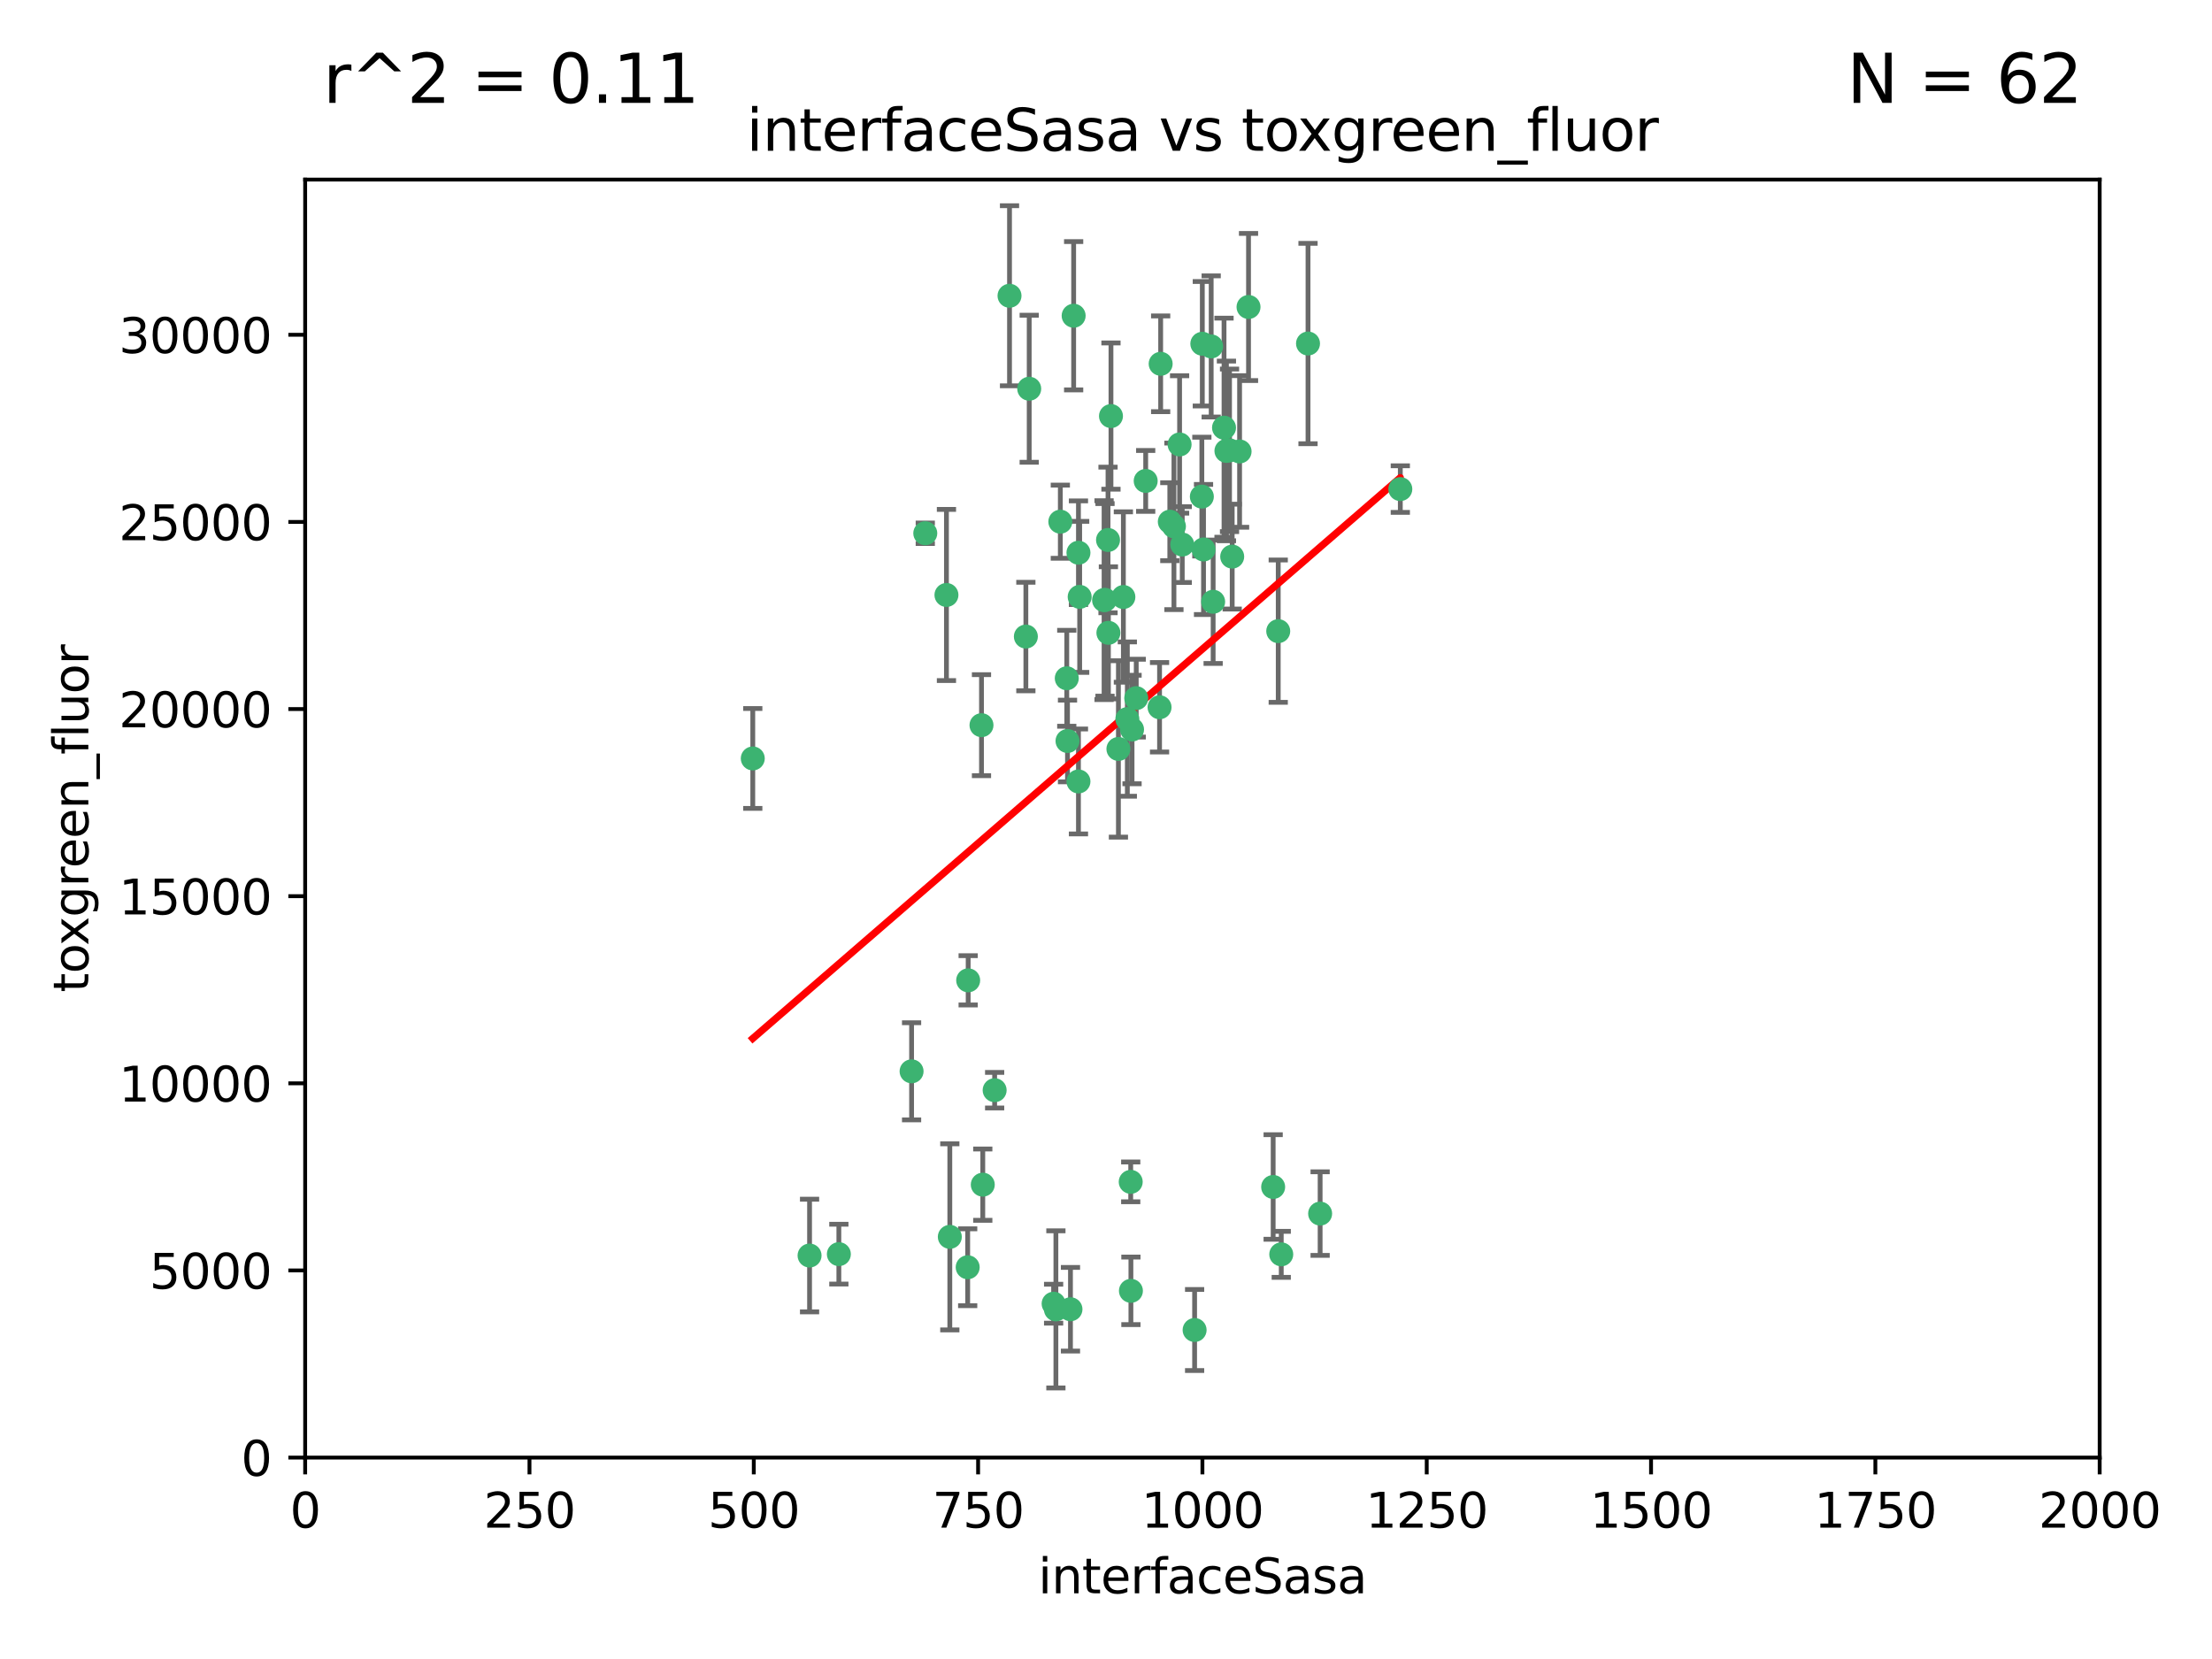 <?xml version="1.0" encoding="utf-8" standalone="no"?>
<!DOCTYPE svg PUBLIC "-//W3C//DTD SVG 1.1//EN"
  "http://www.w3.org/Graphics/SVG/1.1/DTD/svg11.dtd">
<svg xmlns:xlink="http://www.w3.org/1999/xlink" width="460.8pt" height="345.6pt" viewBox="0 0 460.8 345.6" xmlns="http://www.w3.org/2000/svg" version="1.1">
 <defs>
  <style type="text/css">*{stroke-linejoin: round; stroke-linecap: butt}</style>
 </defs>
 <g id="figure_1">
  <g id="patch_1">
   <path d="M 0 345.6 
L 460.8 345.6 
L 460.8 0 
L 0 0 
z
" style="fill: #ffffff"/>
  </g>
  <g id="axes_1">
   <g id="patch_2">
    <path d="M 63.571 303.64 
L 437.4 303.64 
L 437.4 37.411 
L 63.571 37.411 
z
" style="fill: #ffffff"/>
   </g>
   <g id="PathCollection_1">
    <defs>
     <path id="mad2e705e73" d="M 0 1.118 
C 0.297 1.118 0.581 1 0.791 0.791 
C 1 0.581 1.118 0.297 1.118 0 
C 1.118 -0.297 1 -0.581 0.791 -0.791 
C 0.581 -1 0.297 -1.118 0 -1.118 
C -0.297 -1.118 -0.581 -1 -0.791 -0.791 
C -1 -0.581 -1.118 -0.297 -1.118 0 
C -1.118 0.297 -1 0.581 -0.791 0.791 
C -0.581 1 -0.297 1.118 0 1.118 
z
" style="stroke: #3cb371"/>
    </defs>
    <g clip-path="url(#pe45b1c98a4)">
     <use xlink:href="#mad2e705e73" x="243.693" y="108.677" style="fill: #3cb371; stroke: #3cb371"/>
     <use xlink:href="#mad2e705e73" x="272.484" y="71.562" style="fill: #3cb371; stroke: #3cb371"/>
     <use xlink:href="#mad2e705e73" x="231.435" y="86.676" style="fill: #3cb371; stroke: #3cb371"/>
     <use xlink:href="#mad2e705e73" x="266.28" y="131.48" style="fill: #3cb371; stroke: #3cb371"/>
     <use xlink:href="#mad2e705e73" x="250.716" y="114.467" style="fill: #3cb371; stroke: #3cb371"/>
     <use xlink:href="#mad2e705e73" x="254.987" y="89.097" style="fill: #3cb371; stroke: #3cb371"/>
     <use xlink:href="#mad2e705e73" x="220.886" y="108.676" style="fill: #3cb371; stroke: #3cb371"/>
     <use xlink:href="#mad2e705e73" x="214.404" y="80.98" style="fill: #3cb371; stroke: #3cb371"/>
     <use xlink:href="#mad2e705e73" x="174.75" y="261.259" style="fill: #3cb371; stroke: #3cb371"/>
     <use xlink:href="#mad2e705e73" x="241.787" y="75.786" style="fill: #3cb371; stroke: #3cb371"/>
     <use xlink:href="#mad2e705e73" x="252.721" y="125.356" style="fill: #3cb371; stroke: #3cb371"/>
     <use xlink:href="#mad2e705e73" x="252.312" y="72.167" style="fill: #3cb371; stroke: #3cb371"/>
     <use xlink:href="#mad2e705e73" x="258.229" y="94.046" style="fill: #3cb371; stroke: #3cb371"/>
     <use xlink:href="#mad2e705e73" x="223.66" y="65.773" style="fill: #3cb371; stroke: #3cb371"/>
     <use xlink:href="#mad2e705e73" x="232.987" y="156.019" style="fill: #3cb371; stroke: #3cb371"/>
     <use xlink:href="#mad2e705e73" x="241.557" y="147.335" style="fill: #3cb371; stroke: #3cb371"/>
     <use xlink:href="#mad2e705e73" x="230.194" y="124.965" style="fill: #3cb371; stroke: #3cb371"/>
     <use xlink:href="#mad2e705e73" x="246.284" y="113.441" style="fill: #3cb371; stroke: #3cb371"/>
     <use xlink:href="#mad2e705e73" x="255.489" y="93.933" style="fill: #3cb371; stroke: #3cb371"/>
     <use xlink:href="#mad2e705e73" x="256.689" y="115.953" style="fill: #3cb371; stroke: #3cb371"/>
     <use xlink:href="#mad2e705e73" x="244.553" y="109.646" style="fill: #3cb371; stroke: #3cb371"/>
     <use xlink:href="#mad2e705e73" x="250.368" y="103.453" style="fill: #3cb371; stroke: #3cb371"/>
     <use xlink:href="#mad2e705e73" x="256.134" y="93.812" style="fill: #3cb371; stroke: #3cb371"/>
     <use xlink:href="#mad2e705e73" x="234.02" y="124.367" style="fill: #3cb371; stroke: #3cb371"/>
     <use xlink:href="#mad2e705e73" x="238.669" y="100.184" style="fill: #3cb371; stroke: #3cb371"/>
     <use xlink:href="#mad2e705e73" x="245.731" y="92.588" style="fill: #3cb371; stroke: #3cb371"/>
     <use xlink:href="#mad2e705e73" x="266.908" y="261.303" style="fill: #3cb371; stroke: #3cb371"/>
     <use xlink:href="#mad2e705e73" x="222.381" y="154.361" style="fill: #3cb371; stroke: #3cb371"/>
     <use xlink:href="#mad2e705e73" x="291.711" y="101.886" style="fill: #3cb371; stroke: #3cb371"/>
     <use xlink:href="#mad2e705e73" x="224.916" y="124.337" style="fill: #3cb371; stroke: #3cb371"/>
     <use xlink:href="#mad2e705e73" x="260.091" y="63.953" style="fill: #3cb371; stroke: #3cb371"/>
     <use xlink:href="#mad2e705e73" x="250.465" y="71.61" style="fill: #3cb371; stroke: #3cb371"/>
     <use xlink:href="#mad2e705e73" x="204.462" y="151.067" style="fill: #3cb371; stroke: #3cb371"/>
     <use xlink:href="#mad2e705e73" x="201.688" y="204.22" style="fill: #3cb371; stroke: #3cb371"/>
     <use xlink:href="#mad2e705e73" x="204.731" y="246.787" style="fill: #3cb371; stroke: #3cb371"/>
     <use xlink:href="#mad2e705e73" x="192.753" y="111.087" style="fill: #3cb371; stroke: #3cb371"/>
     <use xlink:href="#mad2e705e73" x="222.228" y="141.297" style="fill: #3cb371; stroke: #3cb371"/>
     <use xlink:href="#mad2e705e73" x="230.822" y="112.487" style="fill: #3cb371; stroke: #3cb371"/>
     <use xlink:href="#mad2e705e73" x="210.301" y="61.614" style="fill: #3cb371; stroke: #3cb371"/>
     <use xlink:href="#mad2e705e73" x="224.662" y="162.792" style="fill: #3cb371; stroke: #3cb371"/>
     <use xlink:href="#mad2e705e73" x="275.007" y="252.814" style="fill: #3cb371; stroke: #3cb371"/>
     <use xlink:href="#mad2e705e73" x="236.699" y="145.439" style="fill: #3cb371; stroke: #3cb371"/>
     <use xlink:href="#mad2e705e73" x="265.222" y="247.267" style="fill: #3cb371; stroke: #3cb371"/>
     <use xlink:href="#mad2e705e73" x="230.901" y="131.829" style="fill: #3cb371; stroke: #3cb371"/>
     <use xlink:href="#mad2e705e73" x="213.706" y="132.603" style="fill: #3cb371; stroke: #3cb371"/>
     <use xlink:href="#mad2e705e73" x="235.59" y="268.906" style="fill: #3cb371; stroke: #3cb371"/>
     <use xlink:href="#mad2e705e73" x="201.587" y="263.993" style="fill: #3cb371; stroke: #3cb371"/>
     <use xlink:href="#mad2e705e73" x="224.662" y="115.142" style="fill: #3cb371; stroke: #3cb371"/>
     <use xlink:href="#mad2e705e73" x="219.488" y="271.584" style="fill: #3cb371; stroke: #3cb371"/>
     <use xlink:href="#mad2e705e73" x="248.859" y="277.063" style="fill: #3cb371; stroke: #3cb371"/>
     <use xlink:href="#mad2e705e73" x="235.826" y="151.97" style="fill: #3cb371; stroke: #3cb371"/>
     <use xlink:href="#mad2e705e73" x="229.998" y="125.024" style="fill: #3cb371; stroke: #3cb371"/>
     <use xlink:href="#mad2e705e73" x="219.963" y="272.768" style="fill: #3cb371; stroke: #3cb371"/>
     <use xlink:href="#mad2e705e73" x="189.899" y="223.176" style="fill: #3cb371; stroke: #3cb371"/>
     <use xlink:href="#mad2e705e73" x="197.864" y="257.661" style="fill: #3cb371; stroke: #3cb371"/>
     <use xlink:href="#mad2e705e73" x="234.846" y="149.795" style="fill: #3cb371; stroke: #3cb371"/>
     <use xlink:href="#mad2e705e73" x="168.647" y="261.551" style="fill: #3cb371; stroke: #3cb371"/>
     <use xlink:href="#mad2e705e73" x="223" y="272.741" style="fill: #3cb371; stroke: #3cb371"/>
     <use xlink:href="#mad2e705e73" x="197.163" y="123.943" style="fill: #3cb371; stroke: #3cb371"/>
     <use xlink:href="#mad2e705e73" x="235.549" y="246.204" style="fill: #3cb371; stroke: #3cb371"/>
     <use xlink:href="#mad2e705e73" x="207.202" y="227.107" style="fill: #3cb371; stroke: #3cb371"/>
     <use xlink:href="#mad2e705e73" x="156.817" y="157.999" style="fill: #3cb371; stroke: #3cb371"/>
    </g>
   </g>
   <g id="matplotlib.axis_1">
    <g id="xtick_1">
     <g id="line2d_1">
      <defs>
       <path id="m0ae14be71b" d="M 0 0 
L 0 3.5 
" style="stroke: #000000; stroke-width: 0.8"/>
      </defs>
      <g>
       <use xlink:href="#m0ae14be71b" x="63.571" y="303.64" style="stroke: #000000; stroke-width: 0.8"/>
      </g>
     </g>
     <g id="text_1">
      <!-- 0 -->
      <g transform="translate(60.39 318.238)scale(0.1 -0.1)">
       <defs>
        <path id="DejaVuSans-30" d="M 2034 4250 
Q 1547 4250 1301 3770 
Q 1056 3291 1056 2328 
Q 1056 1369 1301 889 
Q 1547 409 2034 409 
Q 2525 409 2770 889 
Q 3016 1369 3016 2328 
Q 3016 3291 2770 3770 
Q 2525 4250 2034 4250 
z
M 2034 4750 
Q 2819 4750 3233 4129 
Q 3647 3509 3647 2328 
Q 3647 1150 3233 529 
Q 2819 -91 2034 -91 
Q 1250 -91 836 529 
Q 422 1150 422 2328 
Q 422 3509 836 4129 
Q 1250 4750 2034 4750 
z
" transform="scale(0.016)"/>
       </defs>
       <use xlink:href="#DejaVuSans-30"/>
      </g>
     </g>
    </g>
    <g id="xtick_2">
     <g id="line2d_2">
      <g>
       <use xlink:href="#m0ae14be71b" x="110.3" y="303.64" style="stroke: #000000; stroke-width: 0.8"/>
      </g>
     </g>
     <g id="text_2">
      <!-- 250 -->
      <g transform="translate(100.756 318.238)scale(0.1 -0.1)">
       <defs>
        <path id="DejaVuSans-32" d="M 1228 531 
L 3431 531 
L 3431 0 
L 469 0 
L 469 531 
Q 828 903 1448 1529 
Q 2069 2156 2228 2338 
Q 2531 2678 2651 2914 
Q 2772 3150 2772 3378 
Q 2772 3750 2511 3984 
Q 2250 4219 1831 4219 
Q 1534 4219 1204 4116 
Q 875 4013 500 3803 
L 500 4441 
Q 881 4594 1212 4672 
Q 1544 4750 1819 4750 
Q 2544 4750 2975 4387 
Q 3406 4025 3406 3419 
Q 3406 3131 3298 2873 
Q 3191 2616 2906 2266 
Q 2828 2175 2409 1742 
Q 1991 1309 1228 531 
z
" transform="scale(0.016)"/>
        <path id="DejaVuSans-35" d="M 691 4666 
L 3169 4666 
L 3169 4134 
L 1269 4134 
L 1269 2991 
Q 1406 3038 1543 3061 
Q 1681 3084 1819 3084 
Q 2600 3084 3056 2656 
Q 3513 2228 3513 1497 
Q 3513 744 3044 326 
Q 2575 -91 1722 -91 
Q 1428 -91 1123 -41 
Q 819 9 494 109 
L 494 744 
Q 775 591 1075 516 
Q 1375 441 1709 441 
Q 2250 441 2565 725 
Q 2881 1009 2881 1497 
Q 2881 1984 2565 2268 
Q 2250 2553 1709 2553 
Q 1456 2553 1204 2497 
Q 953 2441 691 2322 
L 691 4666 
z
" transform="scale(0.016)"/>
       </defs>
       <use xlink:href="#DejaVuSans-32"/>
       <use xlink:href="#DejaVuSans-35" x="63.623"/>
       <use xlink:href="#DejaVuSans-30" x="127.246"/>
      </g>
     </g>
    </g>
    <g id="xtick_3">
     <g id="line2d_3">
      <g>
       <use xlink:href="#m0ae14be71b" x="157.028" y="303.64" style="stroke: #000000; stroke-width: 0.8"/>
      </g>
     </g>
     <g id="text_3">
      <!-- 500 -->
      <g transform="translate(147.485 318.238)scale(0.1 -0.1)">
       <use xlink:href="#DejaVuSans-35"/>
       <use xlink:href="#DejaVuSans-30" x="63.623"/>
       <use xlink:href="#DejaVuSans-30" x="127.246"/>
      </g>
     </g>
    </g>
    <g id="xtick_4">
     <g id="line2d_4">
      <g>
       <use xlink:href="#m0ae14be71b" x="203.757" y="303.64" style="stroke: #000000; stroke-width: 0.8"/>
      </g>
     </g>
     <g id="text_4">
      <!-- 750 -->
      <g transform="translate(194.213 318.238)scale(0.1 -0.1)">
       <defs>
        <path id="DejaVuSans-37" d="M 525 4666 
L 3525 4666 
L 3525 4397 
L 1831 0 
L 1172 0 
L 2766 4134 
L 525 4134 
L 525 4666 
z
" transform="scale(0.016)"/>
       </defs>
       <use xlink:href="#DejaVuSans-37"/>
       <use xlink:href="#DejaVuSans-35" x="63.623"/>
       <use xlink:href="#DejaVuSans-30" x="127.246"/>
      </g>
     </g>
    </g>
    <g id="xtick_5">
     <g id="line2d_5">
      <g>
       <use xlink:href="#m0ae14be71b" x="250.486" y="303.64" style="stroke: #000000; stroke-width: 0.8"/>
      </g>
     </g>
     <g id="text_5">
      <!-- 1000 -->
      <g transform="translate(237.761 318.238)scale(0.1 -0.1)">
       <defs>
        <path id="DejaVuSans-31" d="M 794 531 
L 1825 531 
L 1825 4091 
L 703 3866 
L 703 4441 
L 1819 4666 
L 2450 4666 
L 2450 531 
L 3481 531 
L 3481 0 
L 794 0 
L 794 531 
z
" transform="scale(0.016)"/>
       </defs>
       <use xlink:href="#DejaVuSans-31"/>
       <use xlink:href="#DejaVuSans-30" x="63.623"/>
       <use xlink:href="#DejaVuSans-30" x="127.246"/>
       <use xlink:href="#DejaVuSans-30" x="190.869"/>
      </g>
     </g>
    </g>
    <g id="xtick_6">
     <g id="line2d_6">
      <g>
       <use xlink:href="#m0ae14be71b" x="297.214" y="303.64" style="stroke: #000000; stroke-width: 0.8"/>
      </g>
     </g>
     <g id="text_6">
      <!-- 1250 -->
      <g transform="translate(284.489 318.238)scale(0.1 -0.1)">
       <use xlink:href="#DejaVuSans-31"/>
       <use xlink:href="#DejaVuSans-32" x="63.623"/>
       <use xlink:href="#DejaVuSans-35" x="127.246"/>
       <use xlink:href="#DejaVuSans-30" x="190.869"/>
      </g>
     </g>
    </g>
    <g id="xtick_7">
     <g id="line2d_7">
      <g>
       <use xlink:href="#m0ae14be71b" x="343.943" y="303.64" style="stroke: #000000; stroke-width: 0.8"/>
      </g>
     </g>
     <g id="text_7">
      <!-- 1500 -->
      <g transform="translate(331.218 318.238)scale(0.1 -0.1)">
       <use xlink:href="#DejaVuSans-31"/>
       <use xlink:href="#DejaVuSans-35" x="63.623"/>
       <use xlink:href="#DejaVuSans-30" x="127.246"/>
       <use xlink:href="#DejaVuSans-30" x="190.869"/>
      </g>
     </g>
    </g>
    <g id="xtick_8">
     <g id="line2d_8">
      <g>
       <use xlink:href="#m0ae14be71b" x="390.671" y="303.64" style="stroke: #000000; stroke-width: 0.8"/>
      </g>
     </g>
     <g id="text_8">
      <!-- 1750 -->
      <g transform="translate(377.946 318.238)scale(0.1 -0.1)">
       <use xlink:href="#DejaVuSans-31"/>
       <use xlink:href="#DejaVuSans-37" x="63.623"/>
       <use xlink:href="#DejaVuSans-35" x="127.246"/>
       <use xlink:href="#DejaVuSans-30" x="190.869"/>
      </g>
     </g>
    </g>
    <g id="xtick_9">
     <g id="line2d_9">
      <g>
       <use xlink:href="#m0ae14be71b" x="437.4" y="303.64" style="stroke: #000000; stroke-width: 0.8"/>
      </g>
     </g>
     <g id="text_9">
      <!-- 2000 -->
      <g transform="translate(424.675 318.238)scale(0.1 -0.1)">
       <use xlink:href="#DejaVuSans-32"/>
       <use xlink:href="#DejaVuSans-30" x="63.623"/>
       <use xlink:href="#DejaVuSans-30" x="127.246"/>
       <use xlink:href="#DejaVuSans-30" x="190.869"/>
      </g>
     </g>
    </g>
    <g id="text_10">
     <!-- interfaceSasa -->
     <g transform="translate(216.279 331.917)scale(0.1 -0.1)">
      <defs>
       <path id="DejaVuSans-69" d="M 603 3500 
L 1178 3500 
L 1178 0 
L 603 0 
L 603 3500 
z
M 603 4863 
L 1178 4863 
L 1178 4134 
L 603 4134 
L 603 4863 
z
" transform="scale(0.016)"/>
       <path id="DejaVuSans-6e" d="M 3513 2113 
L 3513 0 
L 2938 0 
L 2938 2094 
Q 2938 2591 2744 2837 
Q 2550 3084 2163 3084 
Q 1697 3084 1428 2787 
Q 1159 2491 1159 1978 
L 1159 0 
L 581 0 
L 581 3500 
L 1159 3500 
L 1159 2956 
Q 1366 3272 1645 3428 
Q 1925 3584 2291 3584 
Q 2894 3584 3203 3211 
Q 3513 2838 3513 2113 
z
" transform="scale(0.016)"/>
       <path id="DejaVuSans-74" d="M 1172 4494 
L 1172 3500 
L 2356 3500 
L 2356 3053 
L 1172 3053 
L 1172 1153 
Q 1172 725 1289 603 
Q 1406 481 1766 481 
L 2356 481 
L 2356 0 
L 1766 0 
Q 1100 0 847 248 
Q 594 497 594 1153 
L 594 3053 
L 172 3053 
L 172 3500 
L 594 3500 
L 594 4494 
L 1172 4494 
z
" transform="scale(0.016)"/>
       <path id="DejaVuSans-65" d="M 3597 1894 
L 3597 1613 
L 953 1613 
Q 991 1019 1311 708 
Q 1631 397 2203 397 
Q 2534 397 2845 478 
Q 3156 559 3463 722 
L 3463 178 
Q 3153 47 2828 -22 
Q 2503 -91 2169 -91 
Q 1331 -91 842 396 
Q 353 884 353 1716 
Q 353 2575 817 3079 
Q 1281 3584 2069 3584 
Q 2775 3584 3186 3129 
Q 3597 2675 3597 1894 
z
M 3022 2063 
Q 3016 2534 2758 2815 
Q 2500 3097 2075 3097 
Q 1594 3097 1305 2825 
Q 1016 2553 972 2059 
L 3022 2063 
z
" transform="scale(0.016)"/>
       <path id="DejaVuSans-72" d="M 2631 2963 
Q 2534 3019 2420 3045 
Q 2306 3072 2169 3072 
Q 1681 3072 1420 2755 
Q 1159 2438 1159 1844 
L 1159 0 
L 581 0 
L 581 3500 
L 1159 3500 
L 1159 2956 
Q 1341 3275 1631 3429 
Q 1922 3584 2338 3584 
Q 2397 3584 2469 3576 
Q 2541 3569 2628 3553 
L 2631 2963 
z
" transform="scale(0.016)"/>
       <path id="DejaVuSans-66" d="M 2375 4863 
L 2375 4384 
L 1825 4384 
Q 1516 4384 1395 4259 
Q 1275 4134 1275 3809 
L 1275 3500 
L 2222 3500 
L 2222 3053 
L 1275 3053 
L 1275 0 
L 697 0 
L 697 3053 
L 147 3053 
L 147 3500 
L 697 3500 
L 697 3744 
Q 697 4328 969 4595 
Q 1241 4863 1831 4863 
L 2375 4863 
z
" transform="scale(0.016)"/>
       <path id="DejaVuSans-61" d="M 2194 1759 
Q 1497 1759 1228 1600 
Q 959 1441 959 1056 
Q 959 750 1161 570 
Q 1363 391 1709 391 
Q 2188 391 2477 730 
Q 2766 1069 2766 1631 
L 2766 1759 
L 2194 1759 
z
M 3341 1997 
L 3341 0 
L 2766 0 
L 2766 531 
Q 2569 213 2275 61 
Q 1981 -91 1556 -91 
Q 1019 -91 701 211 
Q 384 513 384 1019 
Q 384 1609 779 1909 
Q 1175 2209 1959 2209 
L 2766 2209 
L 2766 2266 
Q 2766 2663 2505 2880 
Q 2244 3097 1772 3097 
Q 1472 3097 1187 3025 
Q 903 2953 641 2809 
L 641 3341 
Q 956 3463 1253 3523 
Q 1550 3584 1831 3584 
Q 2591 3584 2966 3190 
Q 3341 2797 3341 1997 
z
" transform="scale(0.016)"/>
       <path id="DejaVuSans-63" d="M 3122 3366 
L 3122 2828 
Q 2878 2963 2633 3030 
Q 2388 3097 2138 3097 
Q 1578 3097 1268 2742 
Q 959 2388 959 1747 
Q 959 1106 1268 751 
Q 1578 397 2138 397 
Q 2388 397 2633 464 
Q 2878 531 3122 666 
L 3122 134 
Q 2881 22 2623 -34 
Q 2366 -91 2075 -91 
Q 1284 -91 818 406 
Q 353 903 353 1747 
Q 353 2603 823 3093 
Q 1294 3584 2113 3584 
Q 2378 3584 2631 3529 
Q 2884 3475 3122 3366 
z
" transform="scale(0.016)"/>
       <path id="DejaVuSans-53" d="M 3425 4513 
L 3425 3897 
Q 3066 4069 2747 4153 
Q 2428 4238 2131 4238 
Q 1616 4238 1336 4038 
Q 1056 3838 1056 3469 
Q 1056 3159 1242 3001 
Q 1428 2844 1947 2747 
L 2328 2669 
Q 3034 2534 3370 2195 
Q 3706 1856 3706 1288 
Q 3706 609 3251 259 
Q 2797 -91 1919 -91 
Q 1588 -91 1214 -16 
Q 841 59 441 206 
L 441 856 
Q 825 641 1194 531 
Q 1563 422 1919 422 
Q 2459 422 2753 634 
Q 3047 847 3047 1241 
Q 3047 1584 2836 1778 
Q 2625 1972 2144 2069 
L 1759 2144 
Q 1053 2284 737 2584 
Q 422 2884 422 3419 
Q 422 4038 858 4394 
Q 1294 4750 2059 4750 
Q 2388 4750 2728 4690 
Q 3069 4631 3425 4513 
z
" transform="scale(0.016)"/>
       <path id="DejaVuSans-73" d="M 2834 3397 
L 2834 2853 
Q 2591 2978 2328 3040 
Q 2066 3103 1784 3103 
Q 1356 3103 1142 2972 
Q 928 2841 928 2578 
Q 928 2378 1081 2264 
Q 1234 2150 1697 2047 
L 1894 2003 
Q 2506 1872 2764 1633 
Q 3022 1394 3022 966 
Q 3022 478 2636 193 
Q 2250 -91 1575 -91 
Q 1294 -91 989 -36 
Q 684 19 347 128 
L 347 722 
Q 666 556 975 473 
Q 1284 391 1588 391 
Q 1994 391 2212 530 
Q 2431 669 2431 922 
Q 2431 1156 2273 1281 
Q 2116 1406 1581 1522 
L 1381 1569 
Q 847 1681 609 1914 
Q 372 2147 372 2553 
Q 372 3047 722 3315 
Q 1072 3584 1716 3584 
Q 2034 3584 2315 3537 
Q 2597 3491 2834 3397 
z
" transform="scale(0.016)"/>
      </defs>
      <use xlink:href="#DejaVuSans-69"/>
      <use xlink:href="#DejaVuSans-6e" x="27.783"/>
      <use xlink:href="#DejaVuSans-74" x="91.162"/>
      <use xlink:href="#DejaVuSans-65" x="130.371"/>
      <use xlink:href="#DejaVuSans-72" x="191.895"/>
      <use xlink:href="#DejaVuSans-66" x="233.008"/>
      <use xlink:href="#DejaVuSans-61" x="268.213"/>
      <use xlink:href="#DejaVuSans-63" x="329.492"/>
      <use xlink:href="#DejaVuSans-65" x="384.473"/>
      <use xlink:href="#DejaVuSans-53" x="445.996"/>
      <use xlink:href="#DejaVuSans-61" x="509.473"/>
      <use xlink:href="#DejaVuSans-73" x="570.752"/>
      <use xlink:href="#DejaVuSans-61" x="622.852"/>
     </g>
    </g>
   </g>
   <g id="matplotlib.axis_2">
    <g id="ytick_1">
     <g id="line2d_10">
      <defs>
       <path id="m71e4aaf983" d="M 0 0 
L -3.5 0 
" style="stroke: #000000; stroke-width: 0.8"/>
      </defs>
      <g>
       <use xlink:href="#m71e4aaf983" x="63.571" y="303.64" style="stroke: #000000; stroke-width: 0.8"/>
      </g>
     </g>
     <g id="text_11">
      <!-- 0 -->
      <g transform="translate(50.209 307.439)scale(0.1 -0.1)">
       <use xlink:href="#DejaVuSans-30"/>
      </g>
     </g>
    </g>
    <g id="ytick_2">
     <g id="line2d_11">
      <g>
       <use xlink:href="#m71e4aaf983" x="63.571" y="264.657" style="stroke: #000000; stroke-width: 0.8"/>
      </g>
     </g>
     <g id="text_12">
      <!-- 5000 -->
      <g transform="translate(31.121 268.457)scale(0.1 -0.1)">
       <use xlink:href="#DejaVuSans-35"/>
       <use xlink:href="#DejaVuSans-30" x="63.623"/>
       <use xlink:href="#DejaVuSans-30" x="127.246"/>
       <use xlink:href="#DejaVuSans-30" x="190.869"/>
      </g>
     </g>
    </g>
    <g id="ytick_3">
     <g id="line2d_12">
      <g>
       <use xlink:href="#m71e4aaf983" x="63.571" y="225.675" style="stroke: #000000; stroke-width: 0.8"/>
      </g>
     </g>
     <g id="text_13">
      <!-- 10000 -->
      <g transform="translate(24.759 229.474)scale(0.1 -0.1)">
       <use xlink:href="#DejaVuSans-31"/>
       <use xlink:href="#DejaVuSans-30" x="63.623"/>
       <use xlink:href="#DejaVuSans-30" x="127.246"/>
       <use xlink:href="#DejaVuSans-30" x="190.869"/>
       <use xlink:href="#DejaVuSans-30" x="254.492"/>
      </g>
     </g>
    </g>
    <g id="ytick_4">
     <g id="line2d_13">
      <g>
       <use xlink:href="#m71e4aaf983" x="63.571" y="186.692" style="stroke: #000000; stroke-width: 0.8"/>
      </g>
     </g>
     <g id="text_14">
      <!-- 15000 -->
      <g transform="translate(24.759 190.492)scale(0.1 -0.1)">
       <use xlink:href="#DejaVuSans-31"/>
       <use xlink:href="#DejaVuSans-35" x="63.623"/>
       <use xlink:href="#DejaVuSans-30" x="127.246"/>
       <use xlink:href="#DejaVuSans-30" x="190.869"/>
       <use xlink:href="#DejaVuSans-30" x="254.492"/>
      </g>
     </g>
    </g>
    <g id="ytick_5">
     <g id="line2d_14">
      <g>
       <use xlink:href="#m71e4aaf983" x="63.571" y="147.71" style="stroke: #000000; stroke-width: 0.8"/>
      </g>
     </g>
     <g id="text_15">
      <!-- 20000 -->
      <g transform="translate(24.759 151.509)scale(0.1 -0.1)">
       <use xlink:href="#DejaVuSans-32"/>
       <use xlink:href="#DejaVuSans-30" x="63.623"/>
       <use xlink:href="#DejaVuSans-30" x="127.246"/>
       <use xlink:href="#DejaVuSans-30" x="190.869"/>
       <use xlink:href="#DejaVuSans-30" x="254.492"/>
      </g>
     </g>
    </g>
    <g id="ytick_6">
     <g id="line2d_15">
      <g>
       <use xlink:href="#m71e4aaf983" x="63.571" y="108.727" style="stroke: #000000; stroke-width: 0.8"/>
      </g>
     </g>
     <g id="text_16">
      <!-- 25000 -->
      <g transform="translate(24.759 112.527)scale(0.1 -0.1)">
       <use xlink:href="#DejaVuSans-32"/>
       <use xlink:href="#DejaVuSans-35" x="63.623"/>
       <use xlink:href="#DejaVuSans-30" x="127.246"/>
       <use xlink:href="#DejaVuSans-30" x="190.869"/>
       <use xlink:href="#DejaVuSans-30" x="254.492"/>
      </g>
     </g>
    </g>
    <g id="ytick_7">
     <g id="line2d_16">
      <g>
       <use xlink:href="#m71e4aaf983" x="63.571" y="69.745" style="stroke: #000000; stroke-width: 0.8"/>
      </g>
     </g>
     <g id="text_17">
      <!-- 30000 -->
      <g transform="translate(24.759 73.544)scale(0.1 -0.1)">
       <defs>
        <path id="DejaVuSans-33" d="M 2597 2516 
Q 3050 2419 3304 2112 
Q 3559 1806 3559 1356 
Q 3559 666 3084 287 
Q 2609 -91 1734 -91 
Q 1441 -91 1130 -33 
Q 819 25 488 141 
L 488 750 
Q 750 597 1062 519 
Q 1375 441 1716 441 
Q 2309 441 2620 675 
Q 2931 909 2931 1356 
Q 2931 1769 2642 2001 
Q 2353 2234 1838 2234 
L 1294 2234 
L 1294 2753 
L 1863 2753 
Q 2328 2753 2575 2939 
Q 2822 3125 2822 3475 
Q 2822 3834 2567 4026 
Q 2313 4219 1838 4219 
Q 1578 4219 1281 4162 
Q 984 4106 628 3988 
L 628 4550 
Q 988 4650 1302 4700 
Q 1616 4750 1894 4750 
Q 2613 4750 3031 4423 
Q 3450 4097 3450 3541 
Q 3450 3153 3228 2886 
Q 3006 2619 2597 2516 
z
" transform="scale(0.016)"/>
       </defs>
       <use xlink:href="#DejaVuSans-33"/>
       <use xlink:href="#DejaVuSans-30" x="63.623"/>
       <use xlink:href="#DejaVuSans-30" x="127.246"/>
       <use xlink:href="#DejaVuSans-30" x="190.869"/>
       <use xlink:href="#DejaVuSans-30" x="254.492"/>
      </g>
     </g>
    </g>
    <g id="text_18">
     <!-- toxgreen_fluor -->
     <g transform="translate(18.401 206.72)rotate(-90)scale(0.1 -0.1)">
      <defs>
       <path id="DejaVuSans-6f" d="M 1959 3097 
Q 1497 3097 1228 2736 
Q 959 2375 959 1747 
Q 959 1119 1226 758 
Q 1494 397 1959 397 
Q 2419 397 2687 759 
Q 2956 1122 2956 1747 
Q 2956 2369 2687 2733 
Q 2419 3097 1959 3097 
z
M 1959 3584 
Q 2709 3584 3137 3096 
Q 3566 2609 3566 1747 
Q 3566 888 3137 398 
Q 2709 -91 1959 -91 
Q 1206 -91 779 398 
Q 353 888 353 1747 
Q 353 2609 779 3096 
Q 1206 3584 1959 3584 
z
" transform="scale(0.016)"/>
       <path id="DejaVuSans-78" d="M 3513 3500 
L 2247 1797 
L 3578 0 
L 2900 0 
L 1881 1375 
L 863 0 
L 184 0 
L 1544 1831 
L 300 3500 
L 978 3500 
L 1906 2253 
L 2834 3500 
L 3513 3500 
z
" transform="scale(0.016)"/>
       <path id="DejaVuSans-67" d="M 2906 1791 
Q 2906 2416 2648 2759 
Q 2391 3103 1925 3103 
Q 1463 3103 1205 2759 
Q 947 2416 947 1791 
Q 947 1169 1205 825 
Q 1463 481 1925 481 
Q 2391 481 2648 825 
Q 2906 1169 2906 1791 
z
M 3481 434 
Q 3481 -459 3084 -895 
Q 2688 -1331 1869 -1331 
Q 1566 -1331 1297 -1286 
Q 1028 -1241 775 -1147 
L 775 -588 
Q 1028 -725 1275 -790 
Q 1522 -856 1778 -856 
Q 2344 -856 2625 -561 
Q 2906 -266 2906 331 
L 2906 616 
Q 2728 306 2450 153 
Q 2172 0 1784 0 
Q 1141 0 747 490 
Q 353 981 353 1791 
Q 353 2603 747 3093 
Q 1141 3584 1784 3584 
Q 2172 3584 2450 3431 
Q 2728 3278 2906 2969 
L 2906 3500 
L 3481 3500 
L 3481 434 
z
" transform="scale(0.016)"/>
       <path id="DejaVuSans-5f" d="M 3263 -1063 
L 3263 -1509 
L -63 -1509 
L -63 -1063 
L 3263 -1063 
z
" transform="scale(0.016)"/>
       <path id="DejaVuSans-6c" d="M 603 4863 
L 1178 4863 
L 1178 0 
L 603 0 
L 603 4863 
z
" transform="scale(0.016)"/>
       <path id="DejaVuSans-75" d="M 544 1381 
L 544 3500 
L 1119 3500 
L 1119 1403 
Q 1119 906 1312 657 
Q 1506 409 1894 409 
Q 2359 409 2629 706 
Q 2900 1003 2900 1516 
L 2900 3500 
L 3475 3500 
L 3475 0 
L 2900 0 
L 2900 538 
Q 2691 219 2414 64 
Q 2138 -91 1772 -91 
Q 1169 -91 856 284 
Q 544 659 544 1381 
z
M 1991 3584 
L 1991 3584 
z
" transform="scale(0.016)"/>
      </defs>
      <use xlink:href="#DejaVuSans-74"/>
      <use xlink:href="#DejaVuSans-6f" x="39.209"/>
      <use xlink:href="#DejaVuSans-78" x="97.266"/>
      <use xlink:href="#DejaVuSans-67" x="156.445"/>
      <use xlink:href="#DejaVuSans-72" x="219.922"/>
      <use xlink:href="#DejaVuSans-65" x="258.785"/>
      <use xlink:href="#DejaVuSans-65" x="320.309"/>
      <use xlink:href="#DejaVuSans-6e" x="381.832"/>
      <use xlink:href="#DejaVuSans-5f" x="445.211"/>
      <use xlink:href="#DejaVuSans-66" x="495.211"/>
      <use xlink:href="#DejaVuSans-6c" x="530.416"/>
      <use xlink:href="#DejaVuSans-75" x="558.199"/>
      <use xlink:href="#DejaVuSans-6f" x="621.578"/>
      <use xlink:href="#DejaVuSans-72" x="682.76"/>
     </g>
    </g>
   </g>
   <g id="LineCollection_1">
    <path d="M 243.693 116.797 
L 243.693 100.557 
" clip-path="url(#pe45b1c98a4)" style="fill: none; stroke: #696969"/>
    <path d="M 272.484 92.434 
L 272.484 50.691 
" clip-path="url(#pe45b1c98a4)" style="fill: none; stroke: #696969"/>
    <path d="M 231.435 101.908 
L 231.435 71.444 
" clip-path="url(#pe45b1c98a4)" style="fill: none; stroke: #696969"/>
    <path d="M 266.28 146.307 
L 266.28 116.654 
" clip-path="url(#pe45b1c98a4)" style="fill: none; stroke: #696969"/>
    <path d="M 250.716 128.017 
L 250.716 100.917 
" clip-path="url(#pe45b1c98a4)" style="fill: none; stroke: #696969"/>
    <path d="M 254.987 111.917 
L 254.987 66.277 
" clip-path="url(#pe45b1c98a4)" style="fill: none; stroke: #696969"/>
    <path d="M 220.886 116.296 
L 220.886 101.057 
" clip-path="url(#pe45b1c98a4)" style="fill: none; stroke: #696969"/>
    <path d="M 214.404 96.292 
L 214.404 65.668 
" clip-path="url(#pe45b1c98a4)" style="fill: none; stroke: #696969"/>
    <path d="M 174.75 267.49 
L 174.75 255.028 
" clip-path="url(#pe45b1c98a4)" style="fill: none; stroke: #696969"/>
    <path d="M 241.787 85.756 
L 241.787 65.815 
" clip-path="url(#pe45b1c98a4)" style="fill: none; stroke: #696969"/>
    <path d="M 252.721 138.211 
L 252.721 112.501 
" clip-path="url(#pe45b1c98a4)" style="fill: none; stroke: #696969"/>
    <path d="M 252.312 86.871 
L 252.312 57.463 
" clip-path="url(#pe45b1c98a4)" style="fill: none; stroke: #696969"/>
    <path d="M 258.229 109.836 
L 258.229 78.257 
" clip-path="url(#pe45b1c98a4)" style="fill: none; stroke: #696969"/>
    <path d="M 223.66 81.223 
L 223.66 50.323 
" clip-path="url(#pe45b1c98a4)" style="fill: none; stroke: #696969"/>
    <path d="M 232.987 174.39 
L 232.987 137.647 
" clip-path="url(#pe45b1c98a4)" style="fill: none; stroke: #696969"/>
    <path d="M 241.557 156.65 
L 241.557 138.02 
" clip-path="url(#pe45b1c98a4)" style="fill: none; stroke: #696969"/>
    <path d="M 230.194 145.018 
L 230.194 104.912 
" clip-path="url(#pe45b1c98a4)" style="fill: none; stroke: #696969"/>
    <path d="M 246.284 121.337 
L 246.284 105.546 
" clip-path="url(#pe45b1c98a4)" style="fill: none; stroke: #696969"/>
    <path d="M 255.489 112.649 
L 255.489 75.218 
" clip-path="url(#pe45b1c98a4)" style="fill: none; stroke: #696969"/>
    <path d="M 256.689 126.872 
L 256.689 105.035 
" clip-path="url(#pe45b1c98a4)" style="fill: none; stroke: #696969"/>
    <path d="M 244.553 126.988 
L 244.553 92.305 
" clip-path="url(#pe45b1c98a4)" style="fill: none; stroke: #696969"/>
    <path d="M 250.368 115.826 
L 250.368 91.08 
" clip-path="url(#pe45b1c98a4)" style="fill: none; stroke: #696969"/>
    <path d="M 256.134 110.745 
L 256.134 76.878 
" clip-path="url(#pe45b1c98a4)" style="fill: none; stroke: #696969"/>
    <path d="M 234.02 142.114 
L 234.02 106.621 
" clip-path="url(#pe45b1c98a4)" style="fill: none; stroke: #696969"/>
    <path d="M 238.669 106.525 
L 238.669 93.844 
" clip-path="url(#pe45b1c98a4)" style="fill: none; stroke: #696969"/>
    <path d="M 245.731 106.902 
L 245.731 78.274 
" clip-path="url(#pe45b1c98a4)" style="fill: none; stroke: #696969"/>
    <path d="M 266.908 266.097 
L 266.908 256.51 
" clip-path="url(#pe45b1c98a4)" style="fill: none; stroke: #696969"/>
    <path d="M 222.381 162.872 
L 222.381 145.85 
" clip-path="url(#pe45b1c98a4)" style="fill: none; stroke: #696969"/>
    <path d="M 291.711 106.741 
L 291.711 97.032 
" clip-path="url(#pe45b1c98a4)" style="fill: none; stroke: #696969"/>
    <path d="M 224.916 140.07 
L 224.916 108.604 
" clip-path="url(#pe45b1c98a4)" style="fill: none; stroke: #696969"/>
    <path d="M 260.091 79.275 
L 260.091 48.63 
" clip-path="url(#pe45b1c98a4)" style="fill: none; stroke: #696969"/>
    <path d="M 250.465 84.576 
L 250.465 58.645 
" clip-path="url(#pe45b1c98a4)" style="fill: none; stroke: #696969"/>
    <path d="M 204.462 161.588 
L 204.462 140.547 
" clip-path="url(#pe45b1c98a4)" style="fill: none; stroke: #696969"/>
    <path d="M 201.688 209.352 
L 201.688 199.087 
" clip-path="url(#pe45b1c98a4)" style="fill: none; stroke: #696969"/>
    <path d="M 204.731 254.215 
L 204.731 239.358 
" clip-path="url(#pe45b1c98a4)" style="fill: none; stroke: #696969"/>
    <path d="M 192.753 113.226 
L 192.753 108.949 
" clip-path="url(#pe45b1c98a4)" style="fill: none; stroke: #696969"/>
    <path d="M 222.228 151.291 
L 222.228 131.303 
" clip-path="url(#pe45b1c98a4)" style="fill: none; stroke: #696969"/>
    <path d="M 230.822 127.655 
L 230.822 97.319 
" clip-path="url(#pe45b1c98a4)" style="fill: none; stroke: #696969"/>
    <path d="M 210.301 80.373 
L 210.301 42.855 
" clip-path="url(#pe45b1c98a4)" style="fill: none; stroke: #696969"/>
    <path d="M 224.662 173.718 
L 224.662 151.865 
" clip-path="url(#pe45b1c98a4)" style="fill: none; stroke: #696969"/>
    <path d="M 275.007 261.522 
L 275.007 244.105 
" clip-path="url(#pe45b1c98a4)" style="fill: none; stroke: #696969"/>
    <path d="M 236.699 153.546 
L 236.699 137.331 
" clip-path="url(#pe45b1c98a4)" style="fill: none; stroke: #696969"/>
    <path d="M 265.222 258.157 
L 265.222 236.377 
" clip-path="url(#pe45b1c98a4)" style="fill: none; stroke: #696969"/>
    <path d="M 230.901 145.591 
L 230.901 118.067 
" clip-path="url(#pe45b1c98a4)" style="fill: none; stroke: #696969"/>
    <path d="M 213.706 143.904 
L 213.706 121.303 
" clip-path="url(#pe45b1c98a4)" style="fill: none; stroke: #696969"/>
    <path d="M 235.59 275.94 
L 235.59 261.871 
" clip-path="url(#pe45b1c98a4)" style="fill: none; stroke: #696969"/>
    <path d="M 201.587 272.003 
L 201.587 255.982 
" clip-path="url(#pe45b1c98a4)" style="fill: none; stroke: #696969"/>
    <path d="M 224.662 125.941 
L 224.662 104.342 
" clip-path="url(#pe45b1c98a4)" style="fill: none; stroke: #696969"/>
    <path d="M 219.488 275.64 
L 219.488 267.529 
" clip-path="url(#pe45b1c98a4)" style="fill: none; stroke: #696969"/>
    <path d="M 248.859 285.505 
L 248.859 268.621 
" clip-path="url(#pe45b1c98a4)" style="fill: none; stroke: #696969"/>
    <path d="M 235.826 163.271 
L 235.826 140.669 
" clip-path="url(#pe45b1c98a4)" style="fill: none; stroke: #696969"/>
    <path d="M 229.998 145.735 
L 229.998 104.312 
" clip-path="url(#pe45b1c98a4)" style="fill: none; stroke: #696969"/>
    <path d="M 219.963 289.135 
L 219.963 256.401 
" clip-path="url(#pe45b1c98a4)" style="fill: none; stroke: #696969"/>
    <path d="M 189.899 233.292 
L 189.899 213.059 
" clip-path="url(#pe45b1c98a4)" style="fill: none; stroke: #696969"/>
    <path d="M 197.864 277.044 
L 197.864 238.278 
" clip-path="url(#pe45b1c98a4)" style="fill: none; stroke: #696969"/>
    <path d="M 234.846 165.867 
L 234.846 133.723 
" clip-path="url(#pe45b1c98a4)" style="fill: none; stroke: #696969"/>
    <path d="M 168.647 273.286 
L 168.647 249.816 
" clip-path="url(#pe45b1c98a4)" style="fill: none; stroke: #696969"/>
    <path d="M 223 281.454 
L 223 264.027 
" clip-path="url(#pe45b1c98a4)" style="fill: none; stroke: #696969"/>
    <path d="M 197.163 141.769 
L 197.163 106.117 
" clip-path="url(#pe45b1c98a4)" style="fill: none; stroke: #696969"/>
    <path d="M 235.549 250.348 
L 235.549 242.06 
" clip-path="url(#pe45b1c98a4)" style="fill: none; stroke: #696969"/>
    <path d="M 207.202 230.811 
L 207.202 223.403 
" clip-path="url(#pe45b1c98a4)" style="fill: none; stroke: #696969"/>
    <path d="M 156.817 168.403 
L 156.817 147.594 
" clip-path="url(#pe45b1c98a4)" style="fill: none; stroke: #696969"/>
   </g>
   <g id="line2d_17">
    <defs>
     <path id="macf2b92eaa" d="M 2 0 
L -2 -0 
" style="stroke: #696969"/>
    </defs>
    <g clip-path="url(#pe45b1c98a4)">
     <use xlink:href="#macf2b92eaa" x="243.693" y="116.797" style="fill: #696969; stroke: #696969"/>
     <use xlink:href="#macf2b92eaa" x="272.484" y="92.434" style="fill: #696969; stroke: #696969"/>
     <use xlink:href="#macf2b92eaa" x="231.435" y="101.908" style="fill: #696969; stroke: #696969"/>
     <use xlink:href="#macf2b92eaa" x="266.28" y="146.307" style="fill: #696969; stroke: #696969"/>
     <use xlink:href="#macf2b92eaa" x="250.716" y="128.017" style="fill: #696969; stroke: #696969"/>
     <use xlink:href="#macf2b92eaa" x="254.987" y="111.917" style="fill: #696969; stroke: #696969"/>
     <use xlink:href="#macf2b92eaa" x="220.886" y="116.296" style="fill: #696969; stroke: #696969"/>
     <use xlink:href="#macf2b92eaa" x="214.404" y="96.292" style="fill: #696969; stroke: #696969"/>
     <use xlink:href="#macf2b92eaa" x="174.75" y="267.49" style="fill: #696969; stroke: #696969"/>
     <use xlink:href="#macf2b92eaa" x="241.787" y="85.756" style="fill: #696969; stroke: #696969"/>
     <use xlink:href="#macf2b92eaa" x="252.721" y="138.211" style="fill: #696969; stroke: #696969"/>
     <use xlink:href="#macf2b92eaa" x="252.312" y="86.871" style="fill: #696969; stroke: #696969"/>
     <use xlink:href="#macf2b92eaa" x="258.229" y="109.836" style="fill: #696969; stroke: #696969"/>
     <use xlink:href="#macf2b92eaa" x="223.66" y="81.223" style="fill: #696969; stroke: #696969"/>
     <use xlink:href="#macf2b92eaa" x="232.987" y="174.39" style="fill: #696969; stroke: #696969"/>
     <use xlink:href="#macf2b92eaa" x="241.557" y="156.65" style="fill: #696969; stroke: #696969"/>
     <use xlink:href="#macf2b92eaa" x="230.194" y="145.018" style="fill: #696969; stroke: #696969"/>
     <use xlink:href="#macf2b92eaa" x="246.284" y="121.337" style="fill: #696969; stroke: #696969"/>
     <use xlink:href="#macf2b92eaa" x="255.489" y="112.649" style="fill: #696969; stroke: #696969"/>
     <use xlink:href="#macf2b92eaa" x="256.689" y="126.872" style="fill: #696969; stroke: #696969"/>
     <use xlink:href="#macf2b92eaa" x="244.553" y="126.988" style="fill: #696969; stroke: #696969"/>
     <use xlink:href="#macf2b92eaa" x="250.368" y="115.826" style="fill: #696969; stroke: #696969"/>
     <use xlink:href="#macf2b92eaa" x="256.134" y="110.745" style="fill: #696969; stroke: #696969"/>
     <use xlink:href="#macf2b92eaa" x="234.02" y="142.114" style="fill: #696969; stroke: #696969"/>
     <use xlink:href="#macf2b92eaa" x="238.669" y="106.525" style="fill: #696969; stroke: #696969"/>
     <use xlink:href="#macf2b92eaa" x="245.731" y="106.902" style="fill: #696969; stroke: #696969"/>
     <use xlink:href="#macf2b92eaa" x="266.908" y="266.097" style="fill: #696969; stroke: #696969"/>
     <use xlink:href="#macf2b92eaa" x="222.381" y="162.872" style="fill: #696969; stroke: #696969"/>
     <use xlink:href="#macf2b92eaa" x="291.711" y="106.741" style="fill: #696969; stroke: #696969"/>
     <use xlink:href="#macf2b92eaa" x="224.916" y="140.07" style="fill: #696969; stroke: #696969"/>
     <use xlink:href="#macf2b92eaa" x="260.091" y="79.275" style="fill: #696969; stroke: #696969"/>
     <use xlink:href="#macf2b92eaa" x="250.465" y="84.576" style="fill: #696969; stroke: #696969"/>
     <use xlink:href="#macf2b92eaa" x="204.462" y="161.588" style="fill: #696969; stroke: #696969"/>
     <use xlink:href="#macf2b92eaa" x="201.688" y="209.352" style="fill: #696969; stroke: #696969"/>
     <use xlink:href="#macf2b92eaa" x="204.731" y="254.215" style="fill: #696969; stroke: #696969"/>
     <use xlink:href="#macf2b92eaa" x="192.753" y="113.226" style="fill: #696969; stroke: #696969"/>
     <use xlink:href="#macf2b92eaa" x="222.228" y="151.291" style="fill: #696969; stroke: #696969"/>
     <use xlink:href="#macf2b92eaa" x="230.822" y="127.655" style="fill: #696969; stroke: #696969"/>
     <use xlink:href="#macf2b92eaa" x="210.301" y="80.373" style="fill: #696969; stroke: #696969"/>
     <use xlink:href="#macf2b92eaa" x="224.662" y="173.718" style="fill: #696969; stroke: #696969"/>
     <use xlink:href="#macf2b92eaa" x="275.007" y="261.522" style="fill: #696969; stroke: #696969"/>
     <use xlink:href="#macf2b92eaa" x="236.699" y="153.546" style="fill: #696969; stroke: #696969"/>
     <use xlink:href="#macf2b92eaa" x="265.222" y="258.157" style="fill: #696969; stroke: #696969"/>
     <use xlink:href="#macf2b92eaa" x="230.901" y="145.591" style="fill: #696969; stroke: #696969"/>
     <use xlink:href="#macf2b92eaa" x="213.706" y="143.904" style="fill: #696969; stroke: #696969"/>
     <use xlink:href="#macf2b92eaa" x="235.59" y="275.94" style="fill: #696969; stroke: #696969"/>
     <use xlink:href="#macf2b92eaa" x="201.587" y="272.003" style="fill: #696969; stroke: #696969"/>
     <use xlink:href="#macf2b92eaa" x="224.662" y="125.941" style="fill: #696969; stroke: #696969"/>
     <use xlink:href="#macf2b92eaa" x="219.488" y="275.64" style="fill: #696969; stroke: #696969"/>
     <use xlink:href="#macf2b92eaa" x="248.859" y="285.505" style="fill: #696969; stroke: #696969"/>
     <use xlink:href="#macf2b92eaa" x="235.826" y="163.271" style="fill: #696969; stroke: #696969"/>
     <use xlink:href="#macf2b92eaa" x="229.998" y="145.735" style="fill: #696969; stroke: #696969"/>
     <use xlink:href="#macf2b92eaa" x="219.963" y="289.135" style="fill: #696969; stroke: #696969"/>
     <use xlink:href="#macf2b92eaa" x="189.899" y="233.292" style="fill: #696969; stroke: #696969"/>
     <use xlink:href="#macf2b92eaa" x="197.864" y="277.044" style="fill: #696969; stroke: #696969"/>
     <use xlink:href="#macf2b92eaa" x="234.846" y="165.867" style="fill: #696969; stroke: #696969"/>
     <use xlink:href="#macf2b92eaa" x="168.647" y="273.286" style="fill: #696969; stroke: #696969"/>
     <use xlink:href="#macf2b92eaa" x="223" y="281.454" style="fill: #696969; stroke: #696969"/>
     <use xlink:href="#macf2b92eaa" x="197.163" y="141.769" style="fill: #696969; stroke: #696969"/>
     <use xlink:href="#macf2b92eaa" x="235.549" y="250.348" style="fill: #696969; stroke: #696969"/>
     <use xlink:href="#macf2b92eaa" x="207.202" y="230.811" style="fill: #696969; stroke: #696969"/>
     <use xlink:href="#macf2b92eaa" x="156.817" y="168.403" style="fill: #696969; stroke: #696969"/>
    </g>
   </g>
   <g id="line2d_18">
    <g clip-path="url(#pe45b1c98a4)">
     <use xlink:href="#macf2b92eaa" x="243.693" y="100.557" style="fill: #696969; stroke: #696969"/>
     <use xlink:href="#macf2b92eaa" x="272.484" y="50.691" style="fill: #696969; stroke: #696969"/>
     <use xlink:href="#macf2b92eaa" x="231.435" y="71.444" style="fill: #696969; stroke: #696969"/>
     <use xlink:href="#macf2b92eaa" x="266.28" y="116.654" style="fill: #696969; stroke: #696969"/>
     <use xlink:href="#macf2b92eaa" x="250.716" y="100.917" style="fill: #696969; stroke: #696969"/>
     <use xlink:href="#macf2b92eaa" x="254.987" y="66.277" style="fill: #696969; stroke: #696969"/>
     <use xlink:href="#macf2b92eaa" x="220.886" y="101.057" style="fill: #696969; stroke: #696969"/>
     <use xlink:href="#macf2b92eaa" x="214.404" y="65.668" style="fill: #696969; stroke: #696969"/>
     <use xlink:href="#macf2b92eaa" x="174.75" y="255.028" style="fill: #696969; stroke: #696969"/>
     <use xlink:href="#macf2b92eaa" x="241.787" y="65.815" style="fill: #696969; stroke: #696969"/>
     <use xlink:href="#macf2b92eaa" x="252.721" y="112.501" style="fill: #696969; stroke: #696969"/>
     <use xlink:href="#macf2b92eaa" x="252.312" y="57.463" style="fill: #696969; stroke: #696969"/>
     <use xlink:href="#macf2b92eaa" x="258.229" y="78.257" style="fill: #696969; stroke: #696969"/>
     <use xlink:href="#macf2b92eaa" x="223.66" y="50.323" style="fill: #696969; stroke: #696969"/>
     <use xlink:href="#macf2b92eaa" x="232.987" y="137.647" style="fill: #696969; stroke: #696969"/>
     <use xlink:href="#macf2b92eaa" x="241.557" y="138.02" style="fill: #696969; stroke: #696969"/>
     <use xlink:href="#macf2b92eaa" x="230.194" y="104.912" style="fill: #696969; stroke: #696969"/>
     <use xlink:href="#macf2b92eaa" x="246.284" y="105.546" style="fill: #696969; stroke: #696969"/>
     <use xlink:href="#macf2b92eaa" x="255.489" y="75.218" style="fill: #696969; stroke: #696969"/>
     <use xlink:href="#macf2b92eaa" x="256.689" y="105.035" style="fill: #696969; stroke: #696969"/>
     <use xlink:href="#macf2b92eaa" x="244.553" y="92.305" style="fill: #696969; stroke: #696969"/>
     <use xlink:href="#macf2b92eaa" x="250.368" y="91.08" style="fill: #696969; stroke: #696969"/>
     <use xlink:href="#macf2b92eaa" x="256.134" y="76.878" style="fill: #696969; stroke: #696969"/>
     <use xlink:href="#macf2b92eaa" x="234.02" y="106.621" style="fill: #696969; stroke: #696969"/>
     <use xlink:href="#macf2b92eaa" x="238.669" y="93.844" style="fill: #696969; stroke: #696969"/>
     <use xlink:href="#macf2b92eaa" x="245.731" y="78.274" style="fill: #696969; stroke: #696969"/>
     <use xlink:href="#macf2b92eaa" x="266.908" y="256.51" style="fill: #696969; stroke: #696969"/>
     <use xlink:href="#macf2b92eaa" x="222.381" y="145.85" style="fill: #696969; stroke: #696969"/>
     <use xlink:href="#macf2b92eaa" x="291.711" y="97.032" style="fill: #696969; stroke: #696969"/>
     <use xlink:href="#macf2b92eaa" x="224.916" y="108.604" style="fill: #696969; stroke: #696969"/>
     <use xlink:href="#macf2b92eaa" x="260.091" y="48.63" style="fill: #696969; stroke: #696969"/>
     <use xlink:href="#macf2b92eaa" x="250.465" y="58.645" style="fill: #696969; stroke: #696969"/>
     <use xlink:href="#macf2b92eaa" x="204.462" y="140.547" style="fill: #696969; stroke: #696969"/>
     <use xlink:href="#macf2b92eaa" x="201.688" y="199.087" style="fill: #696969; stroke: #696969"/>
     <use xlink:href="#macf2b92eaa" x="204.731" y="239.358" style="fill: #696969; stroke: #696969"/>
     <use xlink:href="#macf2b92eaa" x="192.753" y="108.949" style="fill: #696969; stroke: #696969"/>
     <use xlink:href="#macf2b92eaa" x="222.228" y="131.303" style="fill: #696969; stroke: #696969"/>
     <use xlink:href="#macf2b92eaa" x="230.822" y="97.319" style="fill: #696969; stroke: #696969"/>
     <use xlink:href="#macf2b92eaa" x="210.301" y="42.855" style="fill: #696969; stroke: #696969"/>
     <use xlink:href="#macf2b92eaa" x="224.662" y="151.865" style="fill: #696969; stroke: #696969"/>
     <use xlink:href="#macf2b92eaa" x="275.007" y="244.105" style="fill: #696969; stroke: #696969"/>
     <use xlink:href="#macf2b92eaa" x="236.699" y="137.331" style="fill: #696969; stroke: #696969"/>
     <use xlink:href="#macf2b92eaa" x="265.222" y="236.377" style="fill: #696969; stroke: #696969"/>
     <use xlink:href="#macf2b92eaa" x="230.901" y="118.067" style="fill: #696969; stroke: #696969"/>
     <use xlink:href="#macf2b92eaa" x="213.706" y="121.303" style="fill: #696969; stroke: #696969"/>
     <use xlink:href="#macf2b92eaa" x="235.59" y="261.871" style="fill: #696969; stroke: #696969"/>
     <use xlink:href="#macf2b92eaa" x="201.587" y="255.982" style="fill: #696969; stroke: #696969"/>
     <use xlink:href="#macf2b92eaa" x="224.662" y="104.342" style="fill: #696969; stroke: #696969"/>
     <use xlink:href="#macf2b92eaa" x="219.488" y="267.529" style="fill: #696969; stroke: #696969"/>
     <use xlink:href="#macf2b92eaa" x="248.859" y="268.621" style="fill: #696969; stroke: #696969"/>
     <use xlink:href="#macf2b92eaa" x="235.826" y="140.669" style="fill: #696969; stroke: #696969"/>
     <use xlink:href="#macf2b92eaa" x="229.998" y="104.312" style="fill: #696969; stroke: #696969"/>
     <use xlink:href="#macf2b92eaa" x="219.963" y="256.401" style="fill: #696969; stroke: #696969"/>
     <use xlink:href="#macf2b92eaa" x="189.899" y="213.059" style="fill: #696969; stroke: #696969"/>
     <use xlink:href="#macf2b92eaa" x="197.864" y="238.278" style="fill: #696969; stroke: #696969"/>
     <use xlink:href="#macf2b92eaa" x="234.846" y="133.723" style="fill: #696969; stroke: #696969"/>
     <use xlink:href="#macf2b92eaa" x="168.647" y="249.816" style="fill: #696969; stroke: #696969"/>
     <use xlink:href="#macf2b92eaa" x="223" y="264.027" style="fill: #696969; stroke: #696969"/>
     <use xlink:href="#macf2b92eaa" x="197.163" y="106.117" style="fill: #696969; stroke: #696969"/>
     <use xlink:href="#macf2b92eaa" x="235.549" y="242.06" style="fill: #696969; stroke: #696969"/>
     <use xlink:href="#macf2b92eaa" x="207.202" y="223.403" style="fill: #696969; stroke: #696969"/>
     <use xlink:href="#macf2b92eaa" x="156.817" y="147.594" style="fill: #696969; stroke: #696969"/>
    </g>
   </g>
   <g id="line2d_19">
    <path d="M 243.693 141.093 
L 272.484 116.161 
L 231.435 151.708 
L 266.28 121.533 
L 250.716 135.012 
L 254.987 131.313 
L 220.886 160.844 
L 214.404 166.457 
L 174.75 200.797 
L 241.787 142.744 
L 252.721 133.275 
L 252.312 133.629 
L 258.229 128.504 
L 223.66 158.442 
L 232.987 150.365 
L 241.557 142.943 
L 230.194 152.783 
L 246.284 138.849 
L 255.489 130.877 
L 256.689 129.838 
L 244.553 140.348 
L 250.368 135.313 
L 256.134 130.319 
L 234.02 149.469 
L 238.669 145.444 
L 245.731 139.329 
L 266.908 120.989 
L 222.381 159.549 
L 291.711 99.509 
L 224.916 157.354 
L 260.091 126.892 
L 250.465 135.228 
L 204.462 175.067 
L 201.688 177.469 
L 204.731 174.834 
L 192.753 185.206 
L 222.228 159.682 
L 230.822 152.239 
L 210.301 170.01 
L 224.662 157.574 
L 275.007 113.975 
L 236.699 147.15 
L 265.222 122.449 
L 230.901 152.171 
L 213.706 167.061 
L 235.59 148.11 
L 201.587 177.557 
L 224.662 157.574 
L 219.488 162.055 
L 248.859 136.619 
L 235.826 147.906 
L 229.998 152.953 
L 219.963 161.643 
L 189.899 187.678 
L 197.864 180.781 
L 234.846 148.754 
L 168.647 206.082 
L 223 159.013 
L 197.163 181.388 
L 235.549 148.145 
L 207.202 172.694 
L 156.817 216.327 
" clip-path="url(#pe45b1c98a4)" style="fill: none; stroke: #ff0000; stroke-width: 1.5; stroke-linecap: square"/>
   </g>
   <g id="line2d_20">
    <defs>
     <path id="m365d9a3734" d="M 0 2 
C 0.53 2 1.039 1.789 1.414 1.414 
C 1.789 1.039 2 0.53 2 0 
C 2 -0.53 1.789 -1.039 1.414 -1.414 
C 1.039 -1.789 0.53 -2 0 -2 
C -0.53 -2 -1.039 -1.789 -1.414 -1.414 
C -1.789 -1.039 -2 -0.53 -2 0 
C -2 0.53 -1.789 1.039 -1.414 1.414 
C -1.039 1.789 -0.53 2 0 2 
z
" style="stroke: #3cb371"/>
    </defs>
    <g clip-path="url(#pe45b1c98a4)">
     <use xlink:href="#m365d9a3734" x="243.693" y="108.677" style="fill: #3cb371; stroke: #3cb371"/>
     <use xlink:href="#m365d9a3734" x="272.484" y="71.562" style="fill: #3cb371; stroke: #3cb371"/>
     <use xlink:href="#m365d9a3734" x="231.435" y="86.676" style="fill: #3cb371; stroke: #3cb371"/>
     <use xlink:href="#m365d9a3734" x="266.28" y="131.48" style="fill: #3cb371; stroke: #3cb371"/>
     <use xlink:href="#m365d9a3734" x="250.716" y="114.467" style="fill: #3cb371; stroke: #3cb371"/>
     <use xlink:href="#m365d9a3734" x="254.987" y="89.097" style="fill: #3cb371; stroke: #3cb371"/>
     <use xlink:href="#m365d9a3734" x="220.886" y="108.676" style="fill: #3cb371; stroke: #3cb371"/>
     <use xlink:href="#m365d9a3734" x="214.404" y="80.98" style="fill: #3cb371; stroke: #3cb371"/>
     <use xlink:href="#m365d9a3734" x="174.75" y="261.259" style="fill: #3cb371; stroke: #3cb371"/>
     <use xlink:href="#m365d9a3734" x="241.787" y="75.786" style="fill: #3cb371; stroke: #3cb371"/>
     <use xlink:href="#m365d9a3734" x="252.721" y="125.356" style="fill: #3cb371; stroke: #3cb371"/>
     <use xlink:href="#m365d9a3734" x="252.312" y="72.167" style="fill: #3cb371; stroke: #3cb371"/>
     <use xlink:href="#m365d9a3734" x="258.229" y="94.046" style="fill: #3cb371; stroke: #3cb371"/>
     <use xlink:href="#m365d9a3734" x="223.66" y="65.773" style="fill: #3cb371; stroke: #3cb371"/>
     <use xlink:href="#m365d9a3734" x="232.987" y="156.019" style="fill: #3cb371; stroke: #3cb371"/>
     <use xlink:href="#m365d9a3734" x="241.557" y="147.335" style="fill: #3cb371; stroke: #3cb371"/>
     <use xlink:href="#m365d9a3734" x="230.194" y="124.965" style="fill: #3cb371; stroke: #3cb371"/>
     <use xlink:href="#m365d9a3734" x="246.284" y="113.441" style="fill: #3cb371; stroke: #3cb371"/>
     <use xlink:href="#m365d9a3734" x="255.489" y="93.933" style="fill: #3cb371; stroke: #3cb371"/>
     <use xlink:href="#m365d9a3734" x="256.689" y="115.953" style="fill: #3cb371; stroke: #3cb371"/>
     <use xlink:href="#m365d9a3734" x="244.553" y="109.646" style="fill: #3cb371; stroke: #3cb371"/>
     <use xlink:href="#m365d9a3734" x="250.368" y="103.453" style="fill: #3cb371; stroke: #3cb371"/>
     <use xlink:href="#m365d9a3734" x="256.134" y="93.812" style="fill: #3cb371; stroke: #3cb371"/>
     <use xlink:href="#m365d9a3734" x="234.02" y="124.367" style="fill: #3cb371; stroke: #3cb371"/>
     <use xlink:href="#m365d9a3734" x="238.669" y="100.184" style="fill: #3cb371; stroke: #3cb371"/>
     <use xlink:href="#m365d9a3734" x="245.731" y="92.588" style="fill: #3cb371; stroke: #3cb371"/>
     <use xlink:href="#m365d9a3734" x="266.908" y="261.303" style="fill: #3cb371; stroke: #3cb371"/>
     <use xlink:href="#m365d9a3734" x="222.381" y="154.361" style="fill: #3cb371; stroke: #3cb371"/>
     <use xlink:href="#m365d9a3734" x="291.711" y="101.886" style="fill: #3cb371; stroke: #3cb371"/>
     <use xlink:href="#m365d9a3734" x="224.916" y="124.337" style="fill: #3cb371; stroke: #3cb371"/>
     <use xlink:href="#m365d9a3734" x="260.091" y="63.953" style="fill: #3cb371; stroke: #3cb371"/>
     <use xlink:href="#m365d9a3734" x="250.465" y="71.61" style="fill: #3cb371; stroke: #3cb371"/>
     <use xlink:href="#m365d9a3734" x="204.462" y="151.067" style="fill: #3cb371; stroke: #3cb371"/>
     <use xlink:href="#m365d9a3734" x="201.688" y="204.22" style="fill: #3cb371; stroke: #3cb371"/>
     <use xlink:href="#m365d9a3734" x="204.731" y="246.787" style="fill: #3cb371; stroke: #3cb371"/>
     <use xlink:href="#m365d9a3734" x="192.753" y="111.087" style="fill: #3cb371; stroke: #3cb371"/>
     <use xlink:href="#m365d9a3734" x="222.228" y="141.297" style="fill: #3cb371; stroke: #3cb371"/>
     <use xlink:href="#m365d9a3734" x="230.822" y="112.487" style="fill: #3cb371; stroke: #3cb371"/>
     <use xlink:href="#m365d9a3734" x="210.301" y="61.614" style="fill: #3cb371; stroke: #3cb371"/>
     <use xlink:href="#m365d9a3734" x="224.662" y="162.792" style="fill: #3cb371; stroke: #3cb371"/>
     <use xlink:href="#m365d9a3734" x="275.007" y="252.814" style="fill: #3cb371; stroke: #3cb371"/>
     <use xlink:href="#m365d9a3734" x="236.699" y="145.439" style="fill: #3cb371; stroke: #3cb371"/>
     <use xlink:href="#m365d9a3734" x="265.222" y="247.267" style="fill: #3cb371; stroke: #3cb371"/>
     <use xlink:href="#m365d9a3734" x="230.901" y="131.829" style="fill: #3cb371; stroke: #3cb371"/>
     <use xlink:href="#m365d9a3734" x="213.706" y="132.603" style="fill: #3cb371; stroke: #3cb371"/>
     <use xlink:href="#m365d9a3734" x="235.59" y="268.906" style="fill: #3cb371; stroke: #3cb371"/>
     <use xlink:href="#m365d9a3734" x="201.587" y="263.993" style="fill: #3cb371; stroke: #3cb371"/>
     <use xlink:href="#m365d9a3734" x="224.662" y="115.142" style="fill: #3cb371; stroke: #3cb371"/>
     <use xlink:href="#m365d9a3734" x="219.488" y="271.584" style="fill: #3cb371; stroke: #3cb371"/>
     <use xlink:href="#m365d9a3734" x="248.859" y="277.063" style="fill: #3cb371; stroke: #3cb371"/>
     <use xlink:href="#m365d9a3734" x="235.826" y="151.97" style="fill: #3cb371; stroke: #3cb371"/>
     <use xlink:href="#m365d9a3734" x="229.998" y="125.024" style="fill: #3cb371; stroke: #3cb371"/>
     <use xlink:href="#m365d9a3734" x="219.963" y="272.768" style="fill: #3cb371; stroke: #3cb371"/>
     <use xlink:href="#m365d9a3734" x="189.899" y="223.176" style="fill: #3cb371; stroke: #3cb371"/>
     <use xlink:href="#m365d9a3734" x="197.864" y="257.661" style="fill: #3cb371; stroke: #3cb371"/>
     <use xlink:href="#m365d9a3734" x="234.846" y="149.795" style="fill: #3cb371; stroke: #3cb371"/>
     <use xlink:href="#m365d9a3734" x="168.647" y="261.551" style="fill: #3cb371; stroke: #3cb371"/>
     <use xlink:href="#m365d9a3734" x="223" y="272.741" style="fill: #3cb371; stroke: #3cb371"/>
     <use xlink:href="#m365d9a3734" x="197.163" y="123.943" style="fill: #3cb371; stroke: #3cb371"/>
     <use xlink:href="#m365d9a3734" x="235.549" y="246.204" style="fill: #3cb371; stroke: #3cb371"/>
     <use xlink:href="#m365d9a3734" x="207.202" y="227.107" style="fill: #3cb371; stroke: #3cb371"/>
     <use xlink:href="#m365d9a3734" x="156.817" y="157.999" style="fill: #3cb371; stroke: #3cb371"/>
    </g>
   </g>
   <g id="patch_3">
    <path d="M 63.571 303.64 
L 63.571 37.411 
" style="fill: none; stroke: #000000; stroke-width: 0.8; stroke-linejoin: miter; stroke-linecap: square"/>
   </g>
   <g id="patch_4">
    <path d="M 437.4 303.64 
L 437.4 37.411 
" style="fill: none; stroke: #000000; stroke-width: 0.8; stroke-linejoin: miter; stroke-linecap: square"/>
   </g>
   <g id="patch_5">
    <path d="M 63.571 303.64 
L 437.4 303.64 
" style="fill: none; stroke: #000000; stroke-width: 0.8; stroke-linejoin: miter; stroke-linecap: square"/>
   </g>
   <g id="patch_6">
    <path d="M 63.571 37.411 
L 437.4 37.411 
" style="fill: none; stroke: #000000; stroke-width: 0.8; stroke-linejoin: miter; stroke-linecap: square"/>
   </g>
   <g id="text_19">
    <!-- N = 62 -->
    <g transform="translate(384.743 21.426)scale(0.14 -0.14)">
     <defs>
      <path id="DejaVuSans-4e" d="M 628 4666 
L 1478 4666 
L 3547 763 
L 3547 4666 
L 4159 4666 
L 4159 0 
L 3309 0 
L 1241 3903 
L 1241 0 
L 628 0 
L 628 4666 
z
" transform="scale(0.016)"/>
      <path id="DejaVuSans-20" transform="scale(0.016)"/>
      <path id="DejaVuSans-3d" d="M 678 2906 
L 4684 2906 
L 4684 2381 
L 678 2381 
L 678 2906 
z
M 678 1631 
L 4684 1631 
L 4684 1100 
L 678 1100 
L 678 1631 
z
" transform="scale(0.016)"/>
      <path id="DejaVuSans-36" d="M 2113 2584 
Q 1688 2584 1439 2293 
Q 1191 2003 1191 1497 
Q 1191 994 1439 701 
Q 1688 409 2113 409 
Q 2538 409 2786 701 
Q 3034 994 3034 1497 
Q 3034 2003 2786 2293 
Q 2538 2584 2113 2584 
z
M 3366 4563 
L 3366 3988 
Q 3128 4100 2886 4159 
Q 2644 4219 2406 4219 
Q 1781 4219 1451 3797 
Q 1122 3375 1075 2522 
Q 1259 2794 1537 2939 
Q 1816 3084 2150 3084 
Q 2853 3084 3261 2657 
Q 3669 2231 3669 1497 
Q 3669 778 3244 343 
Q 2819 -91 2113 -91 
Q 1303 -91 875 529 
Q 447 1150 447 2328 
Q 447 3434 972 4092 
Q 1497 4750 2381 4750 
Q 2619 4750 2861 4703 
Q 3103 4656 3366 4563 
z
" transform="scale(0.016)"/>
     </defs>
     <use xlink:href="#DejaVuSans-4e"/>
     <use xlink:href="#DejaVuSans-20" x="74.805"/>
     <use xlink:href="#DejaVuSans-3d" x="106.592"/>
     <use xlink:href="#DejaVuSans-20" x="190.381"/>
     <use xlink:href="#DejaVuSans-36" x="222.168"/>
     <use xlink:href="#DejaVuSans-32" x="285.791"/>
    </g>
   </g>
   <g id="text_20">
    <!-- r^2 = 0.11 -->
    <g transform="translate(67.31 21.426)scale(0.14 -0.14)">
     <defs>
      <path id="DejaVuSans-5e" d="M 2988 4666 
L 4684 2925 
L 4056 2925 
L 2681 4159 
L 1306 2925 
L 678 2925 
L 2375 4666 
L 2988 4666 
z
" transform="scale(0.016)"/>
      <path id="DejaVuSans-2e" d="M 684 794 
L 1344 794 
L 1344 0 
L 684 0 
L 684 794 
z
" transform="scale(0.016)"/>
     </defs>
     <use xlink:href="#DejaVuSans-72"/>
     <use xlink:href="#DejaVuSans-5e" x="41.113"/>
     <use xlink:href="#DejaVuSans-32" x="124.902"/>
     <use xlink:href="#DejaVuSans-20" x="188.525"/>
     <use xlink:href="#DejaVuSans-3d" x="220.312"/>
     <use xlink:href="#DejaVuSans-20" x="304.102"/>
     <use xlink:href="#DejaVuSans-30" x="335.889"/>
     <use xlink:href="#DejaVuSans-2e" x="399.512"/>
     <use xlink:href="#DejaVuSans-31" x="431.299"/>
     <use xlink:href="#DejaVuSans-31" x="494.922"/>
    </g>
   </g>
   <g id="text_21">
    <!-- interfaceSasa vs toxgreen_fluor -->
    <g transform="translate(155.513 31.411)scale(0.12 -0.12)">
     <defs>
      <path id="DejaVuSans-76" d="M 191 3500 
L 800 3500 
L 1894 563 
L 2988 3500 
L 3597 3500 
L 2284 0 
L 1503 0 
L 191 3500 
z
" transform="scale(0.016)"/>
     </defs>
     <use xlink:href="#DejaVuSans-69"/>
     <use xlink:href="#DejaVuSans-6e" x="27.783"/>
     <use xlink:href="#DejaVuSans-74" x="91.162"/>
     <use xlink:href="#DejaVuSans-65" x="130.371"/>
     <use xlink:href="#DejaVuSans-72" x="191.895"/>
     <use xlink:href="#DejaVuSans-66" x="233.008"/>
     <use xlink:href="#DejaVuSans-61" x="268.213"/>
     <use xlink:href="#DejaVuSans-63" x="329.492"/>
     <use xlink:href="#DejaVuSans-65" x="384.473"/>
     <use xlink:href="#DejaVuSans-53" x="445.996"/>
     <use xlink:href="#DejaVuSans-61" x="509.473"/>
     <use xlink:href="#DejaVuSans-73" x="570.752"/>
     <use xlink:href="#DejaVuSans-61" x="622.852"/>
     <use xlink:href="#DejaVuSans-20" x="684.131"/>
     <use xlink:href="#DejaVuSans-76" x="715.918"/>
     <use xlink:href="#DejaVuSans-73" x="775.098"/>
     <use xlink:href="#DejaVuSans-20" x="827.197"/>
     <use xlink:href="#DejaVuSans-74" x="858.984"/>
     <use xlink:href="#DejaVuSans-6f" x="898.193"/>
     <use xlink:href="#DejaVuSans-78" x="956.25"/>
     <use xlink:href="#DejaVuSans-67" x="1015.43"/>
     <use xlink:href="#DejaVuSans-72" x="1078.906"/>
     <use xlink:href="#DejaVuSans-65" x="1117.77"/>
     <use xlink:href="#DejaVuSans-65" x="1179.293"/>
     <use xlink:href="#DejaVuSans-6e" x="1240.816"/>
     <use xlink:href="#DejaVuSans-5f" x="1304.195"/>
     <use xlink:href="#DejaVuSans-66" x="1354.195"/>
     <use xlink:href="#DejaVuSans-6c" x="1389.4"/>
     <use xlink:href="#DejaVuSans-75" x="1417.184"/>
     <use xlink:href="#DejaVuSans-6f" x="1480.562"/>
     <use xlink:href="#DejaVuSans-72" x="1541.744"/>
    </g>
   </g>
  </g>
 </g>
 <defs>
  <clipPath id="pe45b1c98a4">
   <rect x="63.571" y="37.411" width="373.829" height="266.229"/>
  </clipPath>
 </defs>
</svg>
